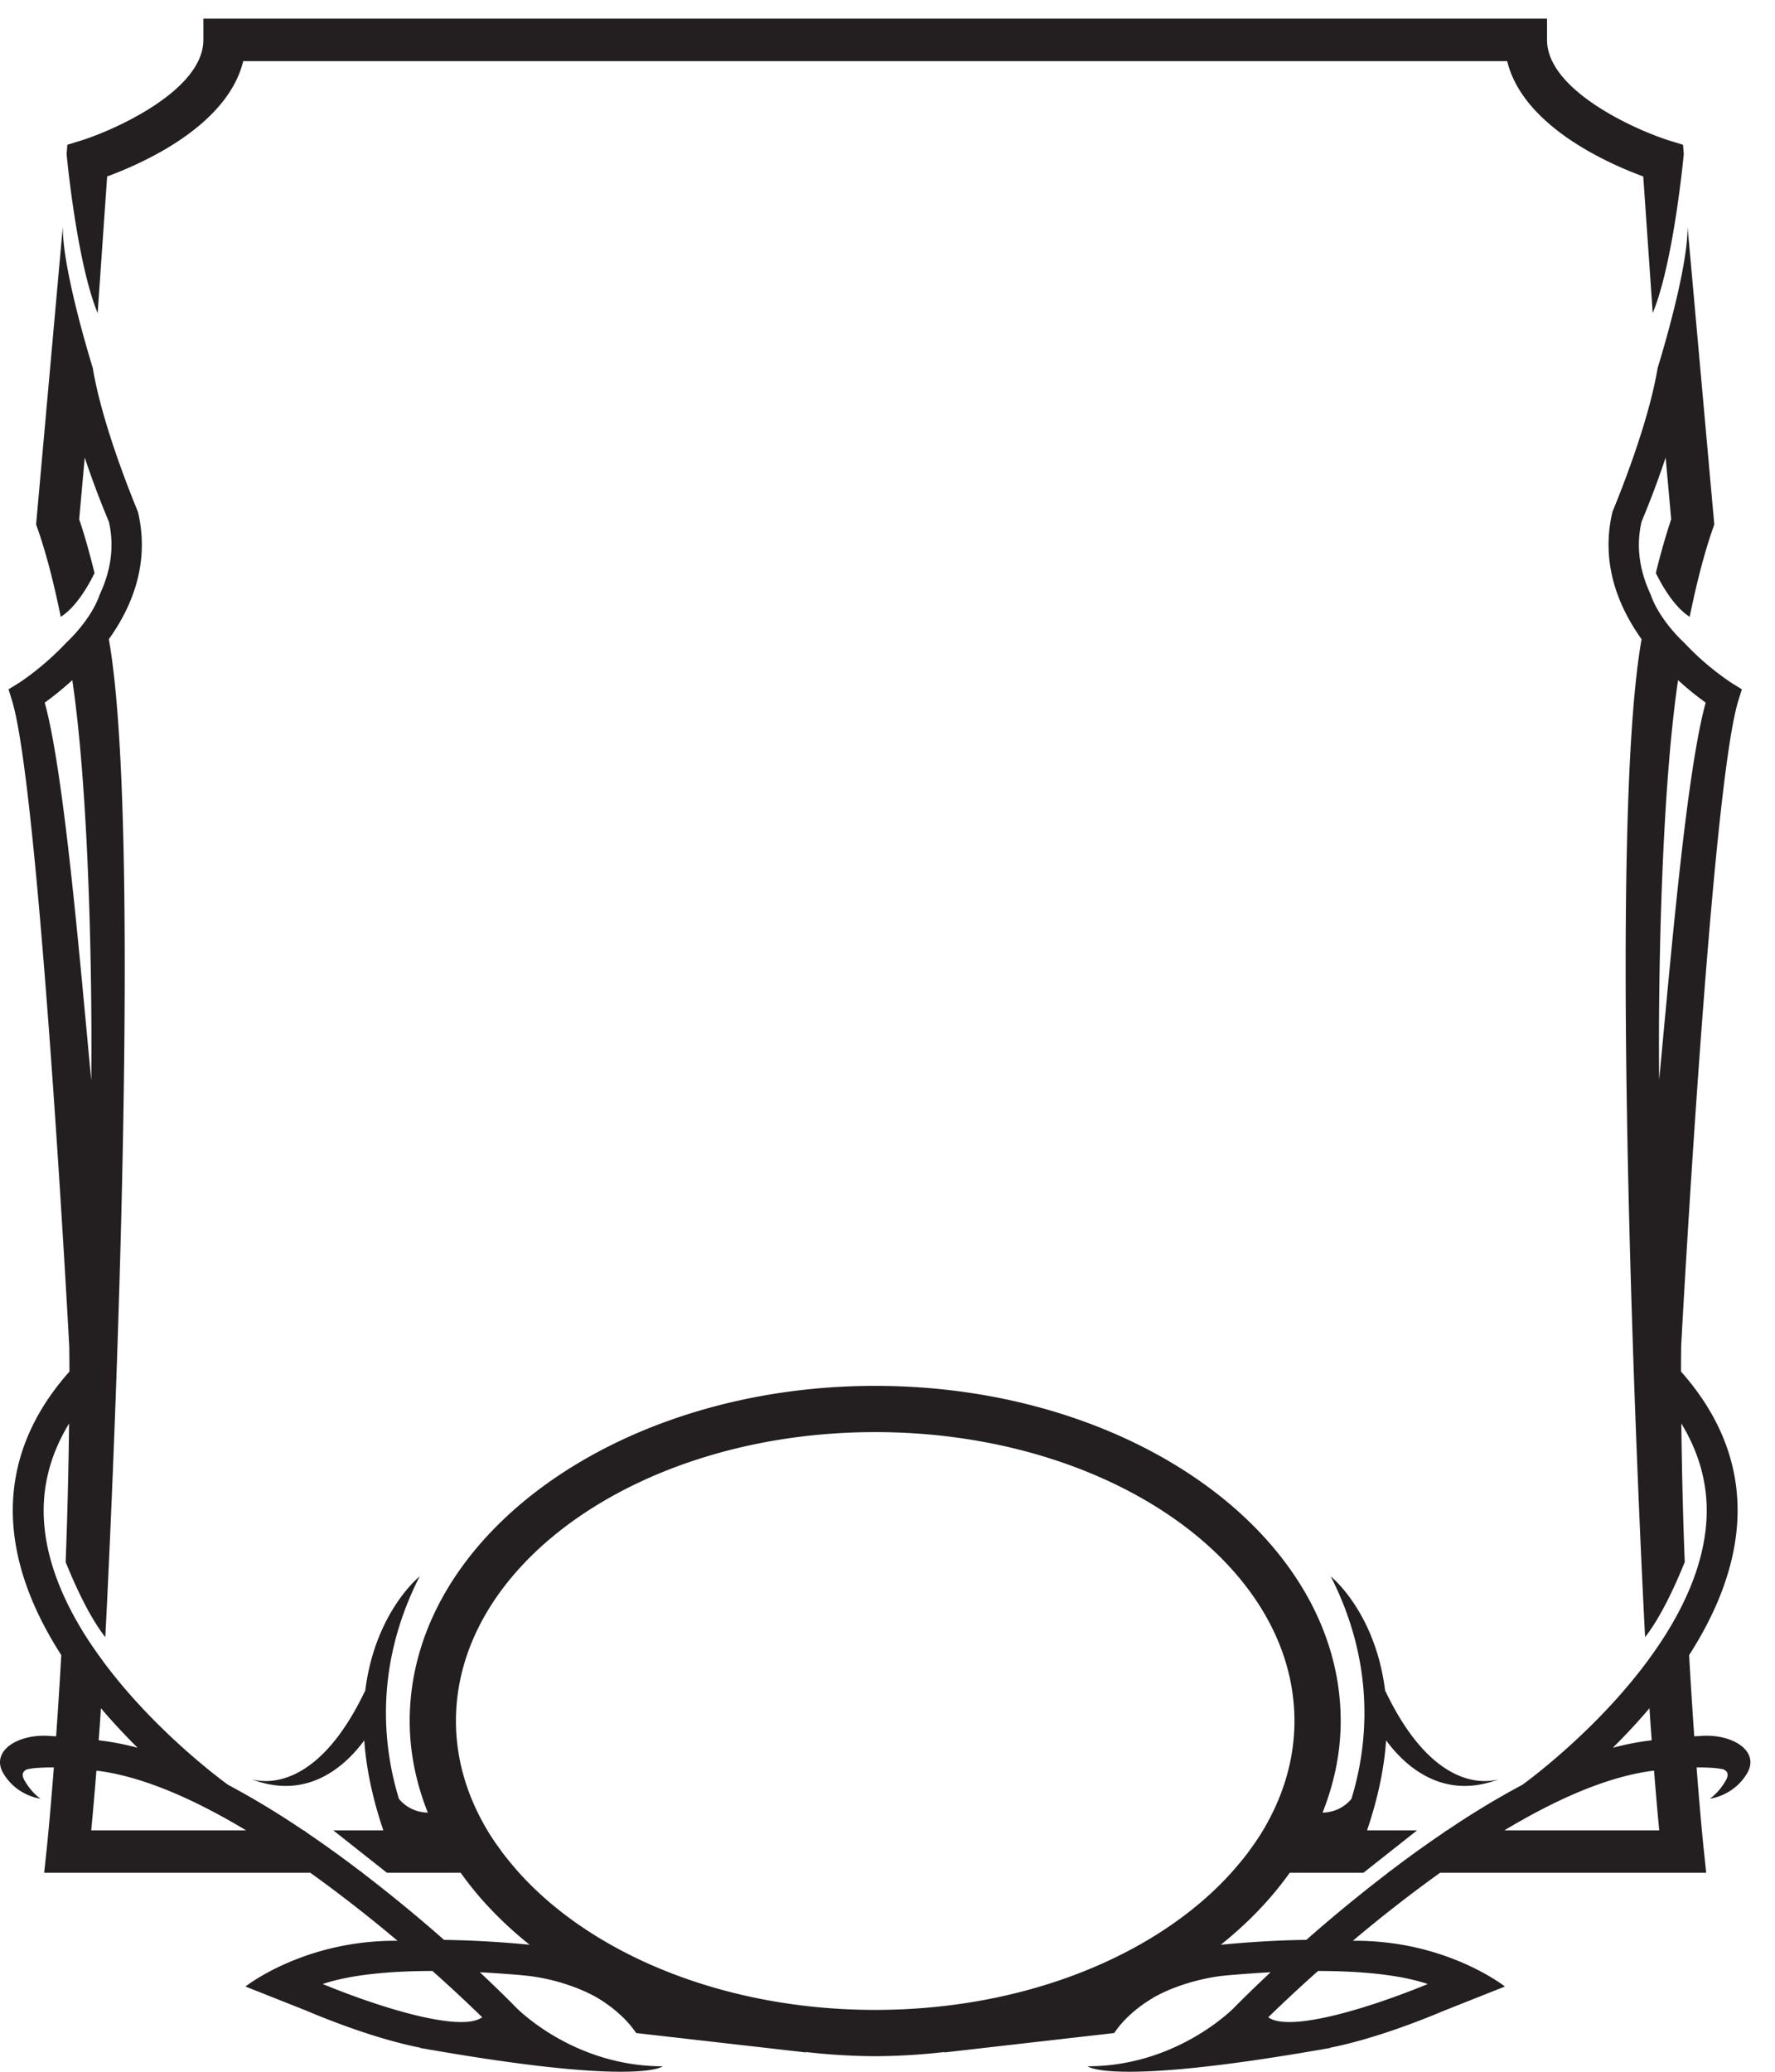 <svg xmlns="http://www.w3.org/2000/svg" height="84" width="72" preserveAspectRatio="xMinYMin meet">
    <path d="M3.961 12.694c-.854-2.068-1.26-6.452-1.26-6.452l.031-.372.55-.17c1.291-.4 4.967-2.01 4.967-4.084V.757h54.504v.859c0 2.074 3.675 3.684 4.966 4.084l.55.17.031.372s-.405 4.384-1.26 6.452l-.384-5.54c-1.423-.521-4.88-2.042-5.52-4.677H9.866c-.64 2.635-4.098 4.156-5.52 4.677zM2.036 70.387l-.001.003c.073 0 .161.005.241.01.07-.977.141-2.08.21-3.293-1-1.556-1.773-3.306-1.935-5.157-.202-2.299.568-4.428 2.265-6.339 0-.336-.004-.68-.007-1.022 0 0-1.209-22.572-2.32-26.179l-.142-.461.413-.255c.019-.012.981-.624 1.927-1.636 0 0 .994-.89 1.362-1.961.408-.876.615-1.872.366-2.947a37.182 37.182 0 01-.978-2.597l-.225 2.501c.235.69.435 1.427.623 2.181-.263.538-.758 1.387-1.37 1.775-.26-1.265-.56-2.483-.938-3.572l-.063-.173L2.547 9.192c-.014 1.804 1.216 5.725 1.216 5.725.406 2.467 1.79 5.719 1.834 5.843.484 2.05-.22 3.812-1.182 5.157 1.444 8.121.037 37.092-.144 40.461-.67-.85-1.279-2.226-1.608-3.045.068-1.755.116-3.652.14-5.617-.788 1.292-1.134 2.67-1.006 4.12.146 1.677.883 3.294 1.836 4.742l.135.199a23.583 23.583 0 00.444.621v.003c2.104 2.821 4.83 4.815 5.037 4.963a33.955 33.955 0 013.055 1.848h.016l.22.158c.693.471 1.365.959 2.012 1.45l.157.113H14.7a61.34 61.34 0 013.313 2.72 42 42 0 013.47.197c-1.1-.878-2.043-1.857-2.795-2.917h-2.991l-2.178-1.721h2.03c-.46-1.359-.698-2.574-.773-3.648-.721.981-2.26 2.461-4.565 1.576.522.149 2.67.462 4.597-3.583l.005.021c.386-3.208 2.21-4.664 2.21-4.664-1.894 3.722-1.455 7.024-.84 9.019.01.012.396.547 1.17.559-.469-1.183-.734-2.424-.734-3.714 0-7.494 8.472-13.588 18.881-13.588 10.412 0 18.883 6.094 18.883 13.588 0 1.29-.266 2.531-.734 3.714.775-.012 1.16-.547 1.17-.559.614-1.995 1.054-5.297-.839-9.019 0 0 1.824 1.456 2.208 4.664l.005-.021c1.928 4.045 4.075 3.732 4.6 3.583-2.306.885-3.846-.595-4.568-1.576-.073 1.074-.312 2.289-.772 3.648h2.03l-2.179 1.721h-2.99c-.753 1.06-1.695 2.039-2.794 2.917 1.053-.1 2.25-.184 3.47-.197a60.822 60.822 0 013.313-2.72h-.01l.156-.113a46.37 46.37 0 012.014-1.45l.22-.158h.016a33.77 33.77 0 013.054-1.848c.206-.148 2.932-2.142 5.036-4.963v-.003s.018-.021.047-.061c.136-.185.268-.37.397-.56l.135-.199c.955-1.448 1.69-3.065 1.836-4.742.128-1.45-.216-2.828-1.004-4.12.023 1.965.07 3.862.139 5.617-.33.819-.938 2.195-1.608 3.045-.183-3.369-1.588-32.34-.143-40.461-.961-1.345-1.667-3.107-1.183-5.157.043-.124 1.427-3.376 1.835-5.843 0 0 1.23-3.921 1.213-5.725l1.084 12.072-.06.173c-.38 1.09-.678 2.307-.938 3.572-.614-.388-1.108-1.237-1.372-1.775a27.63 27.63 0 01.622-2.181l-.225-2.501a36.784 36.784 0 01-.976 2.597c-.25 1.075-.044 2.07.364 2.947.37 1.072 1.363 1.961 1.363 1.961a11.015 11.015 0 001.928 1.636l.413.255-.144.461c-1.11 3.607-2.319 26.179-2.319 26.179-.002.342-.006.686-.006 1.022 1.696 1.911 2.466 4.04 2.264 6.339-.164 1.85-.935 3.601-1.934 5.157.067 1.212.14 2.316.207 3.294.083-.006.17-.011.244-.011l-.001-.003c1.304-.108 2.446.616 1.892 1.528-.554.915-1.502 1.014-1.502 1.014s.36-.228.654-.751c.146-.263.032-.384-.12-.444a4.152 4.152 0 00-.335-.048h-.003a7.924 7.924 0 00-.734-.023c.156 2.027.281 3.251.29 3.318l.1.953H58.413a57.481 57.481 0 00-3.536 2.756c3.79-.033 6.168 1.855 6.168 1.855l-2.413.957.001-.001c-1.165.493-3.012 1.196-4.686 1.526a.691.691 0 01.026.007c-.102.019-.19.032-.29.05-.074.013-.144.027-.215.037-8.464 1.465-9.348.658-9.348.658 3.641 0 5.937-2.374 5.937-2.374l.21-.212c.086-.084.542-.543 1.272-1.227a56.25 56.25 0 00-1.579.11h-.007c-.13.011-.253.025-.38.037-.254.029-.62.089-1.034.196a8.071 8.071 0 00-.89.282 6.39 6.39 0 00-.834.386c-.034.017-.063.041-.095.061a5.181 5.181 0 00-.868.643 4.104 4.104 0 00-.656.75l-6.916.79.055-.023a25.6 25.6 0 01-2.835.172 25.7 25.7 0 01-2.833-.172l.054.023-6.916-.79a4.096 4.096 0 00-.665-.756c-.063-.058-.128-.113-.193-.17a5.804 5.804 0 00-.692-.487c-.028-.015-.052-.033-.079-.048a6.715 6.715 0 00-.988-.44 8.378 8.378 0 00-.757-.232 8.844 8.844 0 00-1-.185l-.382-.038h-.006a55.452 55.452 0 00-1.579-.109c.73.684 1.185 1.143 1.27 1.227l.21.212s2.296 2.374 5.936 2.374c0 0-.883.807-9.345-.658-.072-.01-.143-.024-.215-.038-.101-.017-.19-.03-.29-.049l.025-.007c-1.676-.33-3.522-1.033-4.686-1.526l.002.001-2.414-.957s2.378-1.888 6.168-1.855a57.89 57.89 0 00-3.536-2.756H1.792l.101-.953c.008-.067.135-1.291.291-3.318a7.939 7.939 0 00-.736.023h-.003c-.118.01-.225.03-.334.048-.15.06-.268.181-.122.444.295.523.654.75.654.75s-.946-.098-1.499-1.013c-.556-.912.587-1.636 1.892-1.528m65.265-26.597c.471-4.963 1.1-12.45 1.887-15.301a12.142 12.142 0 01-1.12-.912c-.688 4.646-.81 12.286-.767 16.213M65.42 70.864a10.986 10.986 0 011.578-.303c-.029-.407-.06-.848-.09-1.3a25.373 25.373 0 01-1.488 1.603m-4.398 3.348h6.282a139.28 139.28 0 01-.21-2.422c-1.88.226-4 1.179-6.072 2.422m-9.577 7.577c.02.016.041.03.065.044.926.521 3.974-.392 6.406-1.39-1.15-.387-2.764-.527-4.45-.53a60.326 60.326 0 00-2.02 1.876M35.5 81.492c6.097 0 11.44-2.23 14.443-5.559.242-.27.47-.545.684-.825.022-.031.041-.063.064-.092.192-.262.376-.527.54-.802.817-1.369 1.276-2.866 1.276-4.436 0-6.457-7.63-11.713-17.007-11.713-9.376 0-17.005 5.256-17.005 11.713 0 1.57.458 3.067 1.276 4.436.164.275.346.54.542.804.02.03.04.059.063.09.213.28.441.556.681.825 3.003 3.33 8.347 5.559 14.443 5.559m-17.96-1.579c-1.687.003-3.302.143-4.45.53 2.431.998 5.476 1.911 6.403 1.39a.4.4 0 00.065-.044 59.915 59.915 0 00-2.018-1.876M4.003 70.561a11.02 11.02 0 011.581.303 25.378 25.378 0 01-1.49-1.603c-.029.452-.06.893-.091 1.3m-.303 3.65h6.281c-2.07-1.242-4.192-2.195-6.07-2.42a172.238 172.238 0 01-.21 2.42m0-30.422c.044-3.927-.08-11.567-.768-16.213-.437.4-.837.71-1.118.912C2.6 31.337 3.229 38.826 3.7 43.789" fill="#231f20"/>
</svg>
